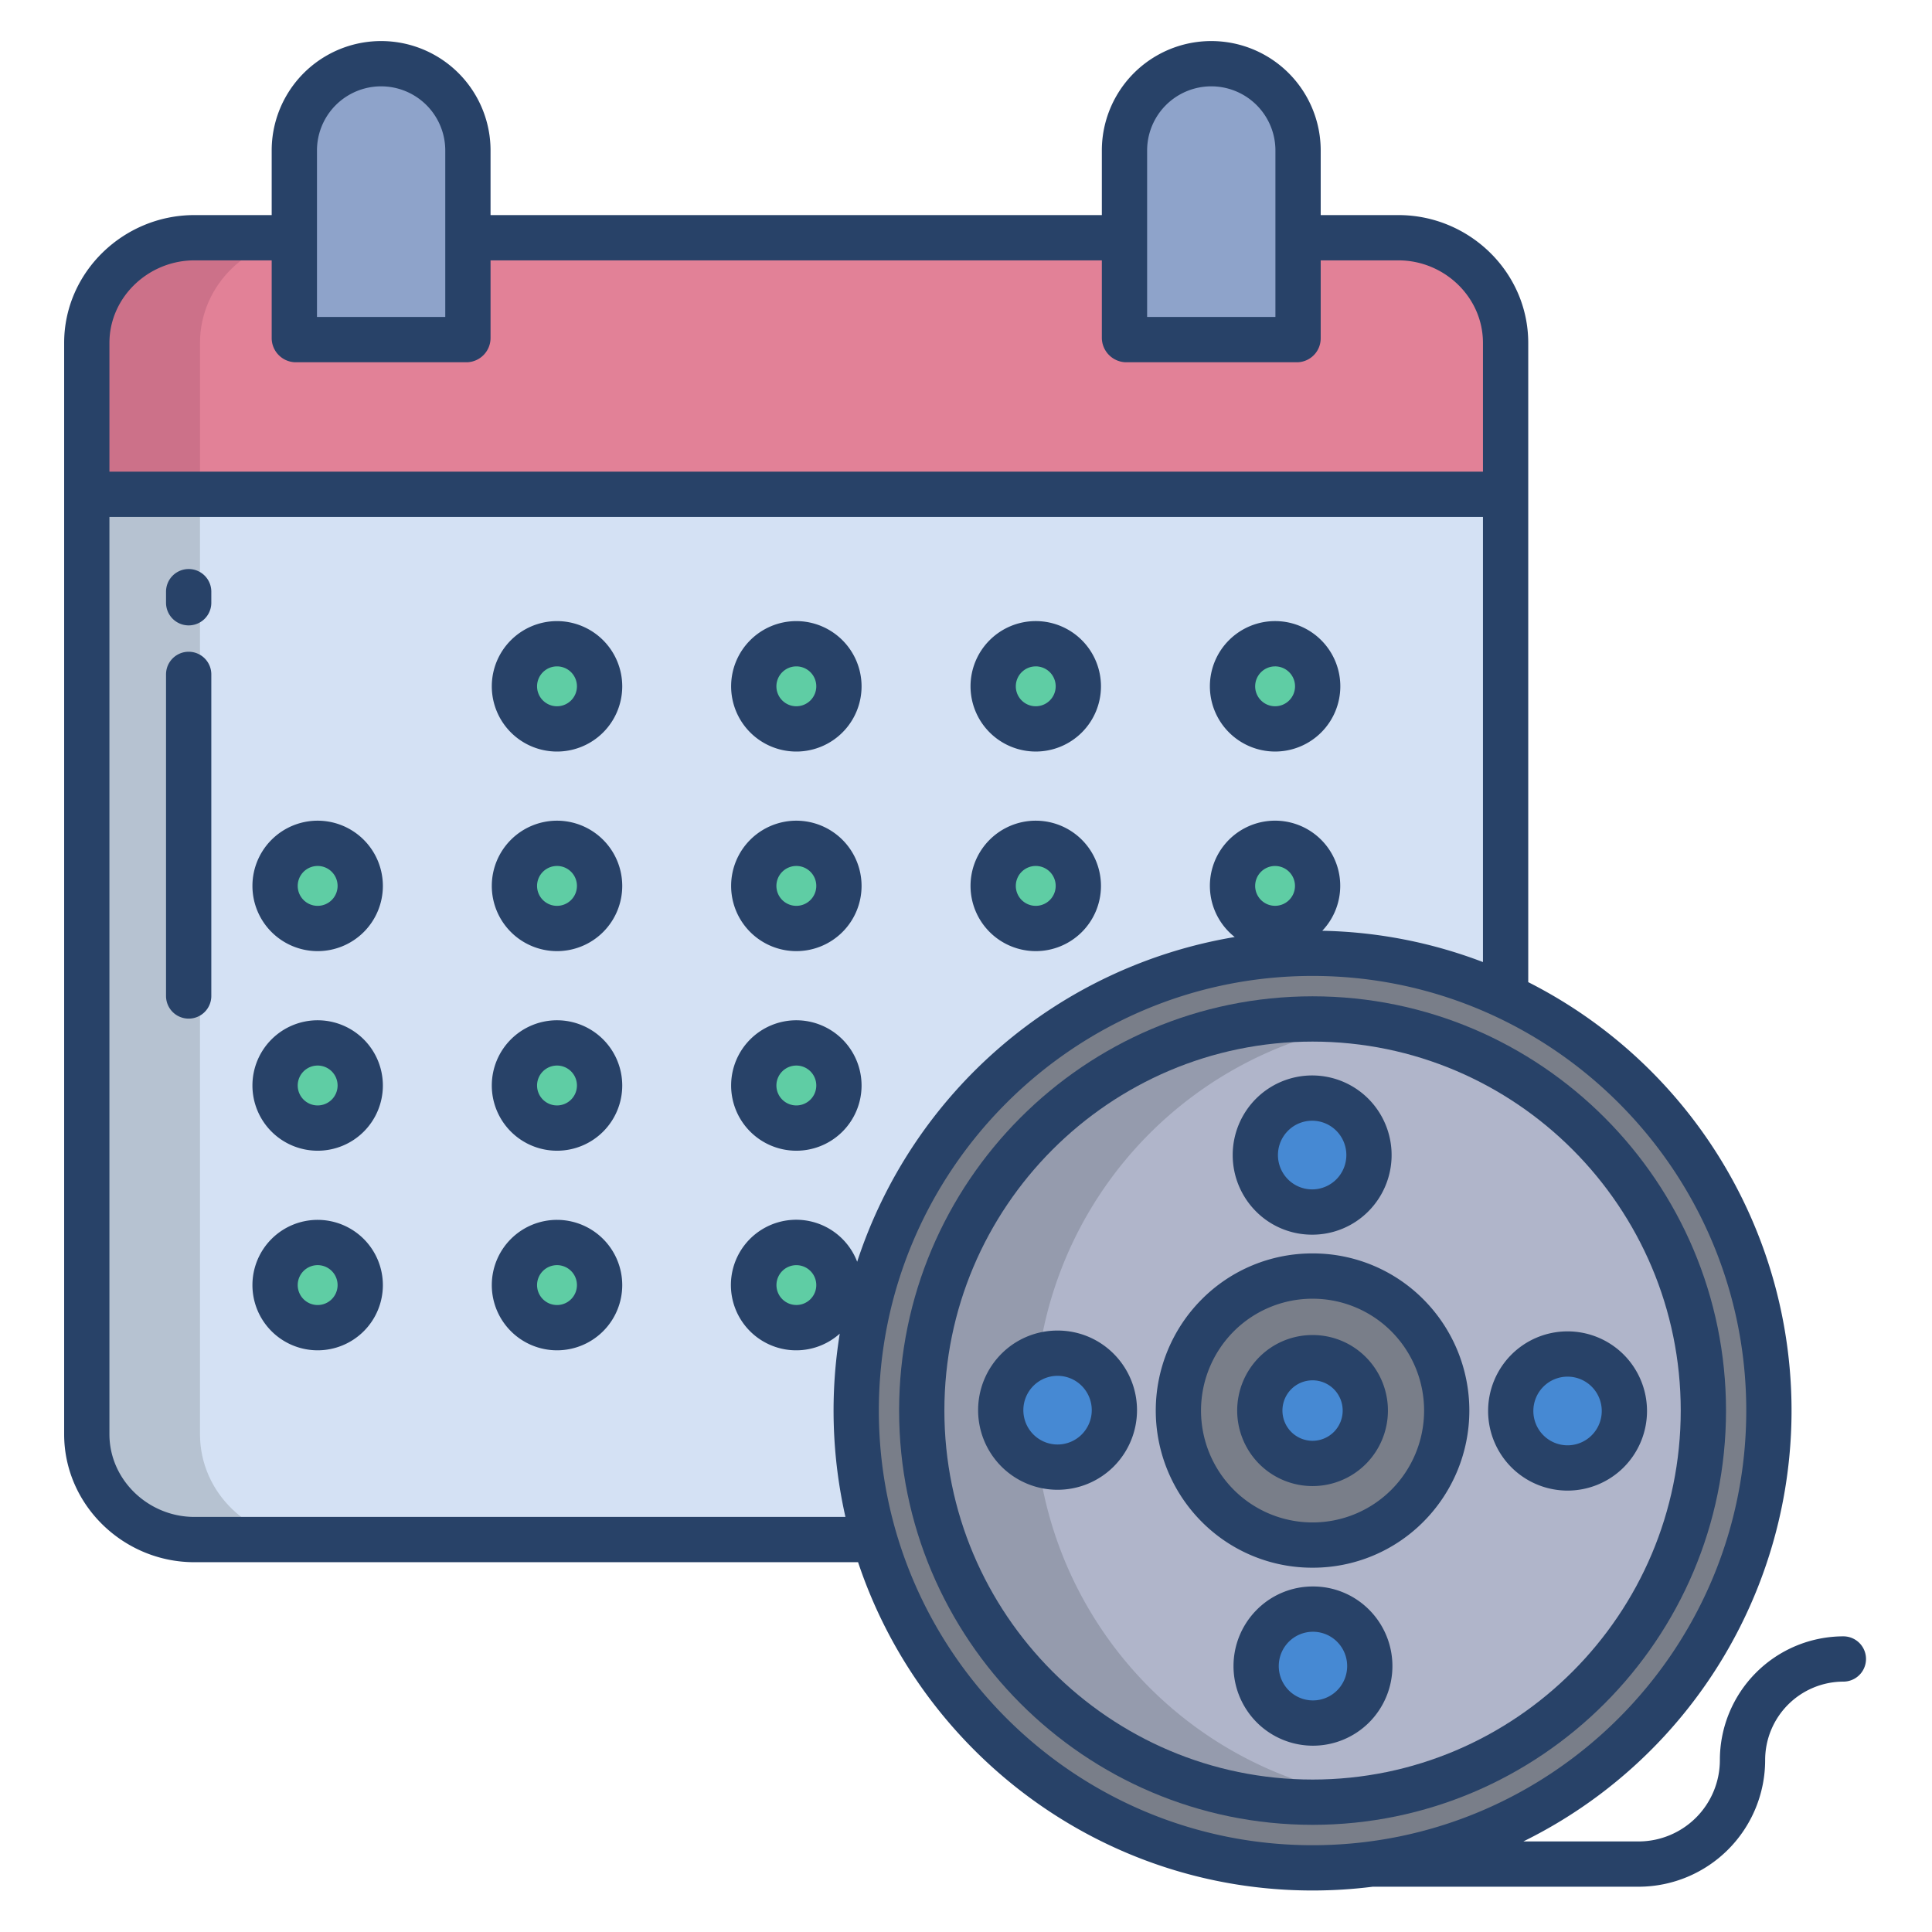 <svg id="Layer_1" height="512" viewBox="0 0 512 512" width="512" xmlns="http://www.w3.org/2000/svg" data-name="Layer 1"><path d="m23 131v249.09c0 15.48 13.03 27.91 28.49 27.91h200.05l.27-.025 146.865-124.252.325-.253v-152.47z" fill="#d4e1f4"/><path d="m370.6 63h-319.11c-15.46 0-28.49 12.4-28.49 27.88v40.12h376v-40.12c0-15.48-12.93-27.88-28.4-27.88z" fill="#e28197"/><path d="m398.48 263.75a121.18 121.18 0 0 1 70.3 110.07c0 66.92-54.15 121.18-120.94 121.18a121.065 121.065 0 0 1 -120.93-121.18c0-66.93 54.14-121.19 120.93-121.19a120.086 120.086 0 0 1 50.64 11.12z" fill="#797e89"/><path d="m347.84 270.03a103.785 103.785 0 1 1 -103.57 103.79 103.681 103.681 0 0 1 103.57-103.79z" fill="#b0b5ca"/><path d="m372.99 348.61a35.606 35.606 0 1 1 -50.3 0 35.682 35.682 0 0 1 50.3 0z" fill="#797e89"/><path d="m426.07 363.25a15.083 15.083 0 1 1 -21.31 0 15.107 15.107 0 0 1 21.31 0z" fill="#4689d3"/><ellipse cx="347.945" cy="441.53" fill="#4689d3" rx="15.071" ry="15.101"/><path d="m358.39 295.43a15.083 15.083 0 1 1 -21.31 0 15.125 15.125 0 0 1 21.31 0z" fill="#4689d3"/><path d="m357.73 363.91a14 14 0 1 1 -19.78 0 14.027 14.027 0 0 1 19.78 0z" fill="#4689d3"/><path d="m337.3 23.7a23.049 23.049 0 0 0 -39.3 16.18v50.12h46v-50.12a22.813 22.813 0 0 0 -6.7-16.18z" fill="#8ea3ca"/><path d="m117.234 23.7a23.005 23.005 0 0 0 -39.234 16.18v50.12h46v-50.12a22.862 22.862 0 0 0 -6.766-16.18z" fill="#8ea3ca"/><path d="m337.91 170.6a11.28 11.28 0 1 1 -11.28 11.28 11.278 11.278 0 0 1 11.28-11.28z" fill="#5fcda4"/><path d="m337.91 223.49a11.285 11.285 0 1 1 -11.28 11.28 11.278 11.278 0 0 1 11.28-11.28z" fill="#5fcda4"/><path d="m274.48 170.6a11.28 11.28 0 1 1 -11.28 11.28 11.271 11.271 0 0 1 11.28-11.28z" fill="#5fcda4"/><path d="m274.48 223.49a11.285 11.285 0 1 1 -11.28 11.28 11.271 11.271 0 0 1 11.28-11.28z" fill="#5fcda4"/><path d="m211.05 170.6a11.28 11.28 0 1 1 -11.28 11.28 11.271 11.271 0 0 1 11.28-11.28z" fill="#5fcda4"/><path d="m211.05 223.49a11.285 11.285 0 1 1 -11.28 11.28 11.271 11.271 0 0 1 11.28-11.28z" fill="#5fcda4"/><path d="m211.05 276.38a11.285 11.285 0 1 1 -11.28 11.29 11.28 11.28 0 0 1 11.28-11.29z" fill="#5fcda4"/><path d="m211.05 329.28a11.28 11.28 0 1 1 -11.28 11.28 11.271 11.271 0 0 1 11.28-11.28z" fill="#5fcda4"/><circle cx="147.62" cy="181.88" fill="#5fcda4" r="11.28"/><path d="m147.62 223.49a11.285 11.285 0 1 1 -11.28 11.28 11.28 11.28 0 0 1 11.28-11.28z" fill="#5fcda4"/><path d="m147.62 276.38a11.285 11.285 0 1 1 -11.28 11.29 11.288 11.288 0 0 1 11.28-11.29z" fill="#5fcda4"/><circle cx="147.62" cy="340.56" fill="#5fcda4" r="11.28"/><path d="m84.19 223.49a11.285 11.285 0 1 1 -11.28 11.28 11.28 11.28 0 0 1 11.28-11.28z" fill="#5fcda4"/><path d="m84.19 276.38a11.285 11.285 0 1 1 -11.28 11.29 11.288 11.288 0 0 1 11.28-11.29z" fill="#5fcda4"/><circle cx="84.19" cy="340.56" fill="#5fcda4" r="11.28"/><path d="m53 380.09v-249.09h-30v249.09c0 15.48 13.03 27.91 28.49 27.91h30c-15.46 0-28.49-12.43-28.49-27.91z" fill="#b6c2d1"/><path d="m81.49 63h-30c-15.46 0-28.49 12.4-28.49 27.88v40.12h30v-40.12c0-15.48 13.03-27.88 28.49-27.88z" fill="#cc7189"/><path d="m274.27 373.82a103.738 103.738 0 0 1 88.57-102.7 103.785 103.785 0 1 0 0 205.394 103.735 103.735 0 0 1 -88.57-102.694z" fill="#959bad"/><path d="m290.92 363.03a15.083 15.083 0 1 1 -21.31 0 15.125 15.125 0 0 1 21.31 0z" fill="#4689d3"/><g fill="#284268"><path d="m147.619 164.6a17.284 17.284 0 1 0 17.281 17.28 17.3 17.3 0 0 0 -17.281-17.28zm0 22.568a5.284 5.284 0 1 1 5.277-5.285 5.287 5.287 0 0 1 -5.277 5.282z"/><path d="m211.048 164.6a17.284 17.284 0 1 0 17.276 17.283 17.3 17.3 0 0 0 -17.276-17.283zm0 22.568a5.284 5.284 0 1 1 5.276-5.285 5.288 5.288 0 0 1 -5.276 5.282z"/><path d="m274.478 199.165a17.284 17.284 0 1 0 -17.278-17.285 17.3 17.3 0 0 0 17.278 17.285zm0-22.568a5.284 5.284 0 1 1 -5.277 5.283 5.286 5.286 0 0 1 5.277-5.28z"/><path d="m337.907 199.165a17.284 17.284 0 1 0 -17.276-17.285 17.3 17.3 0 0 0 17.276 17.285zm0-22.568a5.284 5.284 0 1 1 -5.276 5.283 5.286 5.286 0 0 1 5.276-5.28z"/><path d="m84.189 217.49a17.284 17.284 0 1 0 17.277 17.284 17.3 17.3 0 0 0 -17.277-17.284zm0 22.568a5.284 5.284 0 1 1 5.277-5.284 5.286 5.286 0 0 1 -5.277 5.284z"/><path d="m147.619 217.49a17.284 17.284 0 1 0 17.281 17.284 17.3 17.3 0 0 0 -17.281-17.284zm0 22.568a5.284 5.284 0 1 1 5.277-5.284 5.286 5.286 0 0 1 -5.277 5.284z"/><path d="m211.048 217.49a17.284 17.284 0 1 0 17.276 17.284 17.3 17.3 0 0 0 -17.276-17.284zm0 22.568a5.284 5.284 0 1 1 5.276-5.284 5.287 5.287 0 0 1 -5.276 5.284z"/><path d="m274.478 252.058a17.284 17.284 0 1 0 -17.278-17.284 17.3 17.3 0 0 0 17.278 17.284zm0-22.568a5.284 5.284 0 1 1 -5.277 5.284 5.286 5.286 0 0 1 5.277-5.284z"/><path d="m84.189 270.383a17.284 17.284 0 1 0 17.277 17.284 17.3 17.3 0 0 0 -17.277-17.284zm0 22.568a5.284 5.284 0 1 1 5.277-5.284 5.286 5.286 0 0 1 -5.277 5.284z"/><path d="m147.619 270.383a17.284 17.284 0 1 0 17.281 17.284 17.3 17.3 0 0 0 -17.281-17.284zm0 22.568a5.284 5.284 0 1 1 5.277-5.284 5.286 5.286 0 0 1 -5.277 5.284z"/><path d="m211.048 270.383a17.284 17.284 0 1 0 17.276 17.284 17.3 17.3 0 0 0 -17.276-17.284zm0 22.568a5.284 5.284 0 1 1 5.276-5.284 5.287 5.287 0 0 1 -5.276 5.284z"/><path d="m84.189 323.277a17.284 17.284 0 1 0 17.277 17.284 17.3 17.3 0 0 0 -17.277-17.284zm0 22.568a5.284 5.284 0 1 1 5.277-5.284 5.287 5.287 0 0 1 -5.277 5.284z"/><path d="m147.619 323.277a17.284 17.284 0 1 0 17.281 17.284 17.3 17.3 0 0 0 -17.281-17.284zm0 22.568a5.284 5.284 0 1 1 5.277-5.284 5.287 5.287 0 0 1 -5.277 5.284z"/><path d="m50 150.8a6 6 0 0 0 -6 6v2.935a6 6 0 0 0 12 0v-2.935a6 6 0 0 0 -6-6z"/><path d="m50 172.722a6 6 0 0 0 -6 6v85.224a6 6 0 0 0 12 0v-85.224a6 6 0 0 0 -6-6z"/><path d="m488.512 433.646a32.793 32.793 0 0 0 -32.728 32.783 21.567 21.567 0 0 1 -21.514 21.571h-30.565a127.26 127.26 0 0 0 1.295-227.722v-169.398c0-18.762-15.647-33.88-34.4-33.88h-20.6v-17.119a29 29 0 0 0 -58 0v17.119h-162v-17.119a29 29 0 0 0 -58 0v17.119h-20.5c-18.756 0-34.5 15.118-34.5 33.88v289.207c0 18.762 15.744 33.913 34.5 33.913h175.9c16.827 50.5 64.456 87 120.439 87a127.439 127.439 0 0 0 15.938-1h70.493a33.58 33.58 0 0 0 33.514-33.571 20.779 20.779 0 0 1 20.728-20.783 6 6 0 0 0 0-12zm-184.512-393.765a17 17 0 0 1 34 0v44.119h-34zm-220 0a17 17 0 0 1 34 0v44.119h-34zm-55 51c0-12.146 10.36-21.881 22.5-21.881h20.5v20.627a6.425 6.425 0 0 0 6.11 6.373h45.763a6.439 6.439 0 0 0 6.127-6.373v-20.627h162v20.627a6.524 6.524 0 0 0 6.224 6.373h45.762a6.342 6.342 0 0 0 6.014-6.373v-20.627h20.6c12.134 0 22.4 9.735 22.4 21.88v34.12h-364zm198.161 243.5a17.3 17.3 0 1 0 -4.617 19.05 127.725 127.725 0 0 0 1.508 48.569h-172.552c-12.14 0-22.5-9.768-22.5-21.913v-243.087h364v117.957a125.993 125.993 0 0 0 -42.587-8.292 17.272 17.272 0 1 0 -23.2 1.656 127.405 127.405 0 0 0 -100.052 86.055zm-10.837 6.185a5.277 5.277 0 1 1 -5.276-5.284 5.287 5.287 0 0 1 5.276 5.279zm126.86-105.787a5.277 5.277 0 1 1 -5.277-5.284 5.287 5.287 0 0 1 5.277 5.279zm4.657 254.221c-63.376 0-114.936-51.671-114.936-115.184s51.56-115.184 114.936-115.184 114.936 51.668 114.936 115.184-51.56 115.184-114.936 115.184z"/><path d="m347.841 353.8a19.84 19.84 0 0 0 -14.135 5.865 20.06 20.06 0 0 0 0 28.294 19.964 19.964 0 0 0 28.271 0 20.06 20.06 0 0 0 0-28.294 19.843 19.843 0 0 0 -14.136-5.865zm5.641 25.682a7.962 7.962 0 0 1 -11.282 0 8.039 8.039 0 0 1 0-11.34 7.965 7.965 0 0 1 11.282 0 8.038 8.038 0 0 1 0 11.344z"/><path d="m347.948 420.432a20.909 20.909 0 0 0 -14.9 6.183 21.146 21.146 0 0 0 0 29.828 21.046 21.046 0 0 0 29.8 0 21.145 21.145 0 0 0 0-29.829 20.913 20.913 0 0 0 -14.9-6.182zm6.407 27.535a9.045 9.045 0 0 1 -12.813 0 9.128 9.128 0 0 1 0-12.875 9.045 9.045 0 0 1 12.813 0 9.126 9.126 0 0 1 0 12.875z"/><path d="m430.319 359.01a21.044 21.044 0 0 0 -29.8 0 21.146 21.146 0 0 0 0 29.828 21.044 21.044 0 0 0 29.8 0 21.146 21.146 0 0 0 0-29.828zm-8.494 21.351a9.042 9.042 0 0 1 -12.813 0 9.128 9.128 0 0 1 0-12.875 9.045 9.045 0 0 1 12.813 0 9.128 9.128 0 0 1 0 12.875z"/><path d="m347.734 327.2a20.914 20.914 0 0 0 14.9-6.184 21.146 21.146 0 0 0 0-29.828 21.046 21.046 0 0 0 -29.8 0 21.145 21.145 0 0 0 0 29.829 20.91 20.91 0 0 0 14.9 6.183zm-6.407-27.535a9.044 9.044 0 0 1 12.814 0 9.128 9.128 0 0 1 0 12.875 9.045 9.045 0 0 1 -12.814 0 9.125 9.125 0 0 1 0-12.874z"/><path d="m280.265 352.61a20.918 20.918 0 0 0 -14.9 6.184 21.147 21.147 0 0 0 0 29.829 21.047 21.047 0 0 0 29.8 0 21.149 21.149 0 0 0 0-29.829 20.914 20.914 0 0 0 -14.9-6.184zm6.406 27.536a9.046 9.046 0 0 1 -12.814 0 9.126 9.126 0 0 1 0-12.875 9.044 9.044 0 0 1 12.814 0 9.128 9.128 0 0 1 0 12.875z"/><path d="m347.84 332.17a41.266 41.266 0 0 0 -29.4 12.2 41.749 41.749 0 0 0 0 58.887 41.269 41.269 0 0 0 29.4 12.2 41.267 41.267 0 0 0 29.4-12.2 41.749 41.749 0 0 0 0-58.887 41.266 41.266 0 0 0 -29.4-12.2zm20.908 62.613a29.52 29.52 0 0 1 -41.813 0 29.728 29.728 0 0 1 0-41.934 29.52 29.52 0 0 1 41.813 0 29.73 29.73 0 0 1 0 41.934z"/><path d="m347.841 264.033c-60.417 0-109.57 49.249-109.57 109.783s49.153 109.784 109.57 109.784 109.571-49.25 109.571-109.784-49.153-109.783-109.571-109.783zm0 207.566c-53.8 0-97.57-43.866-97.57-97.783s43.769-97.783 97.57-97.783 97.571 43.865 97.571 97.783-43.77 97.784-97.571 97.784z"/></g></svg>